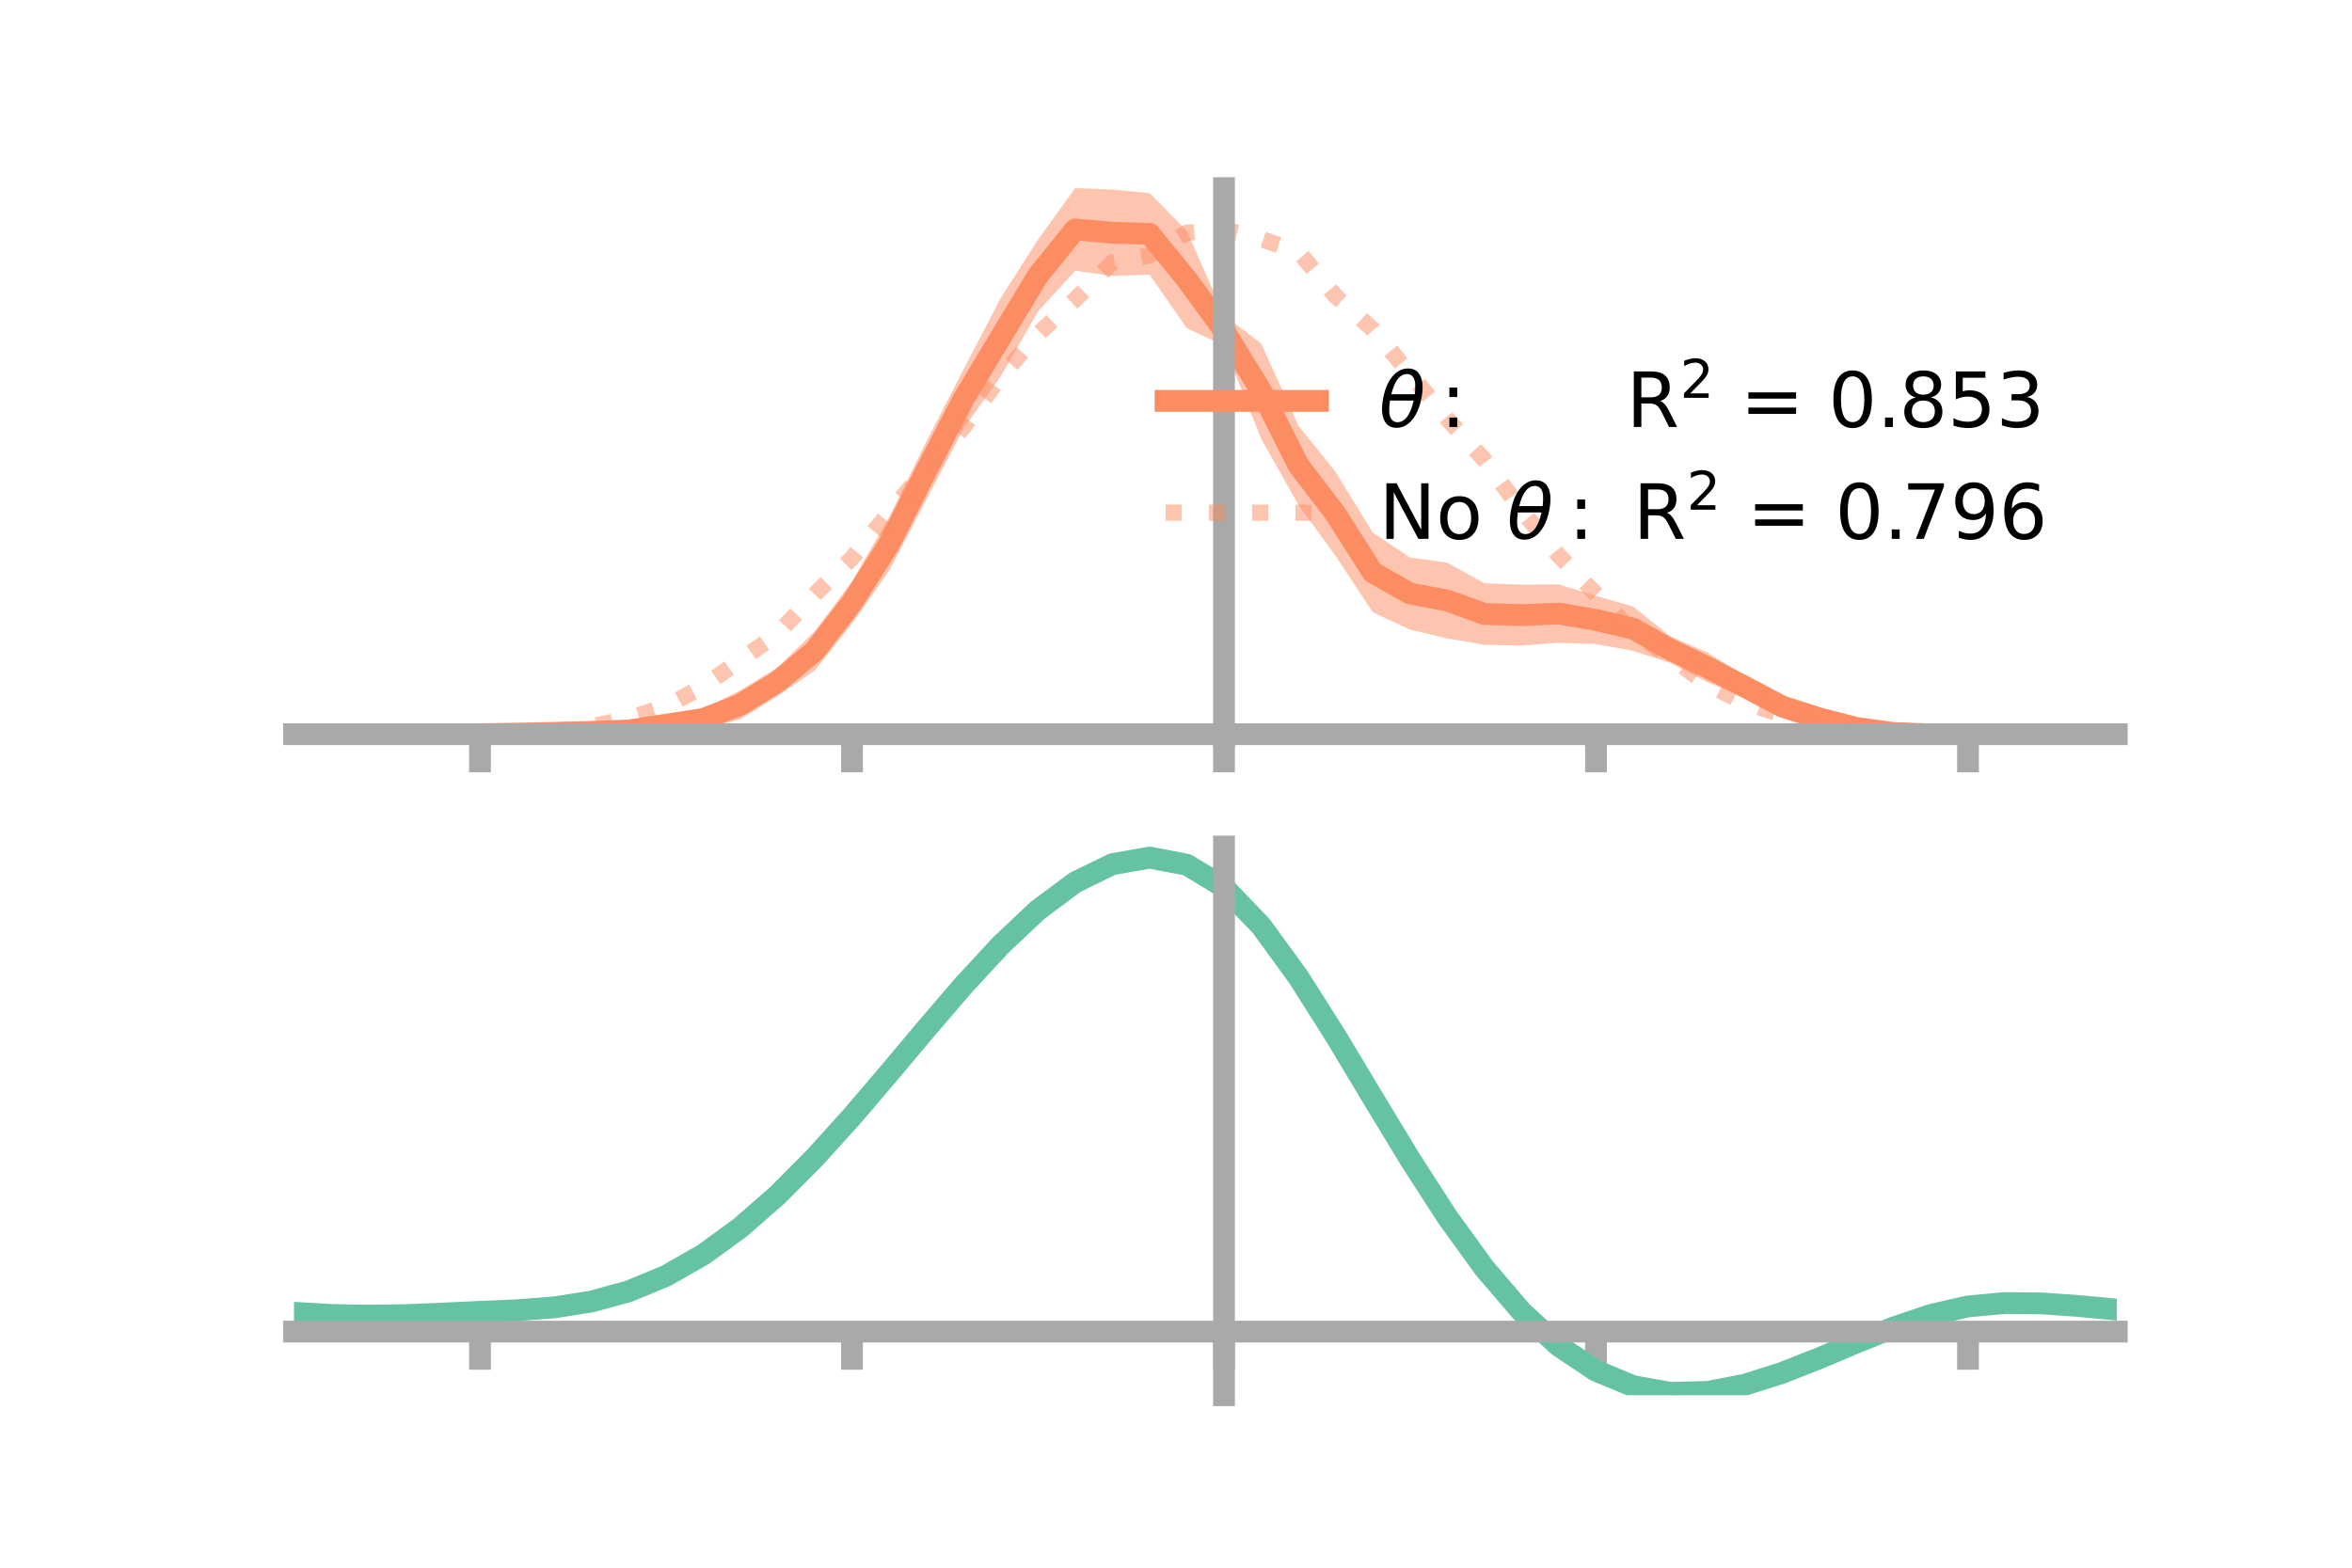 <?xml version="1.0" encoding="utf-8" standalone="no"?>
<!DOCTYPE svg PUBLIC "-//W3C//DTD SVG 1.1//EN"
  "http://www.w3.org/Graphics/SVG/1.1/DTD/svg11.dtd">
<!-- Created with matplotlib (https://matplotlib.org/) -->
<svg height="144pt" version="1.1" viewBox="0 0 216 144" width="216pt" xmlns="http://www.w3.org/2000/svg" xmlns:xlink="http://www.w3.org/1999/xlink">
 <defs>
  <style type="text/css">*{stroke-linecap:butt;stroke-linejoin:round;}</style>
 </defs>
 <g id="figure_1">
  <g id="patch_1">
   <path d="M 0 144 
L 216 144 
L 216 0 
L 0 0 
z
" style="fill:none;"/>
  </g>
  <g id="axes_1">
   <g id="patch_2">
    <path d="M 27 67.68 
L 194.4 67.68 
L 194.4 17.28 
L 27 17.28 
z
" style="fill:none;"/>
   </g>
   <g id="PolyCollection_1">
    <path clip-path="url(#p9ff3179813)" d="M 27 67.439 
L 27 67.439 
L 30.416 67.439 
L 33.833 67.439 
L 37.249 67.439 
L 40.665 67.439 
L 44.082 67.438 
L 47.498 67.318 
L 50.914 67.133 
L 54.331 66.82 
L 57.747 66.519 
L 61.163 65.703 
L 64.58 65.134 
L 67.996 63.398 
L 71.412 61.31 
L 74.829 57.966 
L 78.245 53.409 
L 81.661 47.492 
L 85.078 40.54 
L 88.494 33.92 
L 91.91 27.362 
L 95.327 22.008 
L 98.743 17.28 
L 102.159 17.408 
L 105.576 17.741 
L 108.992 21.195 
L 112.408 28.956 
L 115.824 31.551 
L 119.241 39.096 
L 122.657 43.355 
L 126.073 48.926 
L 129.49 51.209 
L 132.906 51.679 
L 136.322 53.577 
L 139.739 53.699 
L 143.155 53.682 
L 146.571 54.732 
L 149.988 55.716 
L 153.404 58.452 
L 156.82 59.935 
L 160.237 62.11 
L 163.653 63.964 
L 167.069 65.378 
L 170.486 66.442 
L 173.902 67.137 
L 177.318 67.388 
L 180.735 67.439 
L 184.151 67.439 
L 187.567 67.439 
L 190.984 67.439 
L 194.4 67.439 
L 194.4 67.439 
L 194.4 67.439 
L 190.984 67.439 
L 187.567 67.439 
L 184.151 67.439 
L 180.735 67.44 
L 177.318 67.523 
L 173.902 67.528 
L 170.486 67.288 
L 167.069 66.592 
L 163.653 65.816 
L 160.237 64.055 
L 156.82 62.676 
L 153.404 60.899 
L 149.988 59.784 
L 146.571 59.16 
L 143.155 59.036 
L 139.739 59.299 
L 136.322 59.224 
L 132.906 58.64 
L 129.49 57.831 
L 126.073 56.244 
L 122.657 51.06 
L 119.241 46.372 
L 115.824 40.312 
L 112.408 31.742 
L 108.992 30.146 
L 105.576 25.226 
L 102.159 25.341 
L 98.743 24.873 
L 95.327 28.604 
L 91.91 34.569 
L 88.494 39.363 
L 85.078 45.881 
L 81.661 52.417 
L 78.245 57.284 
L 74.829 61.585 
L 71.412 63.926 
L 67.996 66.058 
L 64.58 66.954 
L 61.163 67.441 
L 57.747 67.68 
L 54.331 67.632 
L 50.914 67.499 
L 47.498 67.462 
L 44.082 67.44 
L 40.665 67.439 
L 37.249 67.439 
L 33.833 67.439 
L 30.416 67.439 
L 27 67.439 
z
" style="fill:#fc8d62;fill-opacity:0.5;"/>
   </g>
   <g id="matplotlib.axis_1">
    <g id="xtick_1">
     <g id="line2d_1">
      <defs>
       <path d="M 0 0 
L 0 3.5 
" id="m0d011255d4" style="stroke:#a9a9a9;stroke-width:2;"/>
      </defs>
      <g>
       <use style="fill:#a9a9a9;stroke:#a9a9a9;stroke-width:2;" x="44.082" xlink:href="#m0d011255d4" y="67.439"/>
      </g>
     </g>
    </g>
    <g id="xtick_2">
     <g id="line2d_2">
      <g>
       <use style="fill:#a9a9a9;stroke:#a9a9a9;stroke-width:2;" x="78.245" xlink:href="#m0d011255d4" y="67.439"/>
      </g>
     </g>
    </g>
    <g id="xtick_3">
     <g id="line2d_3">
      <g>
       <use style="fill:#a9a9a9;stroke:#a9a9a9;stroke-width:2;" x="112.408" xlink:href="#m0d011255d4" y="67.439"/>
      </g>
     </g>
    </g>
    <g id="xtick_4">
     <g id="line2d_4">
      <g>
       <use style="fill:#a9a9a9;stroke:#a9a9a9;stroke-width:2;" x="146.571" xlink:href="#m0d011255d4" y="67.439"/>
      </g>
     </g>
    </g>
    <g id="xtick_5">
     <g id="line2d_5">
      <g>
       <use style="fill:#a9a9a9;stroke:#a9a9a9;stroke-width:2;" x="180.735" xlink:href="#m0d011255d4" y="67.439"/>
      </g>
     </g>
    </g>
   </g>
   <g id="matplotlib.axis_2"/>
   <g id="line2d_6">
    <path clip-path="url(#p9ff3179813)" d="M 27 67.439 
L 30.416 67.439 
L 33.833 67.439 
L 37.249 67.439 
L 40.665 67.439 
L 44.082 67.439 
L 47.498 67.39 
L 50.914 67.316 
L 54.331 67.226 
L 57.747 67.099 
L 61.163 66.572 
L 64.58 66.044 
L 67.996 64.728 
L 71.412 62.618 
L 74.829 59.776 
L 78.245 55.346 
L 81.661 49.954 
L 85.078 43.21 
L 88.494 36.642 
L 91.91 30.966 
L 95.327 25.306 
L 98.743 21.076 
L 102.159 21.375 
L 105.576 21.483 
L 108.992 25.671 
L 112.408 30.349 
L 115.824 35.931 
L 119.241 42.734 
L 122.657 47.208 
L 126.073 52.585 
L 129.49 54.52 
L 132.906 55.16 
L 136.322 56.401 
L 139.739 56.499 
L 143.155 56.359 
L 146.571 56.946 
L 149.988 57.75 
L 153.404 59.676 
L 156.82 61.306 
L 160.237 63.083 
L 163.653 64.89 
L 167.069 65.985 
L 170.486 66.865 
L 173.902 67.332 
L 177.318 67.455 
L 180.735 67.439 
L 184.151 67.439 
L 187.567 67.439 
L 190.984 67.439 
L 194.4 67.439 
" style="fill:none;stroke:#fc8d62;stroke-linecap:square;stroke-width:2;"/>
   </g>
   <g id="line2d_7">
    <path clip-path="url(#p9ff3179813)" d="M 27 67.439 
L 30.416 67.439 
L 33.833 67.439 
L 37.249 67.439 
L 40.665 67.439 
L 44.082 67.439 
L 47.498 67.401 
L 50.914 67.219 
L 54.331 66.723 
L 57.747 65.994 
L 61.163 64.886 
L 64.58 63.041 
L 67.996 60.635 
L 71.412 58.22 
L 74.829 54.578 
L 78.245 51.258 
L 81.661 47.086 
L 85.078 43.012 
L 88.494 39.243 
L 91.91 34.588 
L 95.327 30.683 
L 98.743 27.511 
L 102.159 24.107 
L 105.576 23.457 
L 108.992 21.383 
L 112.408 21.076 
L 115.824 21.963 
L 119.241 23.105 
L 122.657 27.206 
L 126.073 30.258 
L 129.49 34.332 
L 132.906 38.466 
L 136.322 42.244 
L 139.739 46.886 
L 143.155 51.032 
L 146.571 54.575 
L 149.988 58.06 
L 153.404 60.345 
L 156.82 62.896 
L 160.237 64.522 
L 163.653 65.657 
L 167.069 66.628 
L 170.486 67.219 
L 173.902 67.373 
L 177.318 67.444 
L 180.735 67.439 
L 184.151 67.439 
L 187.567 67.439 
L 190.984 67.439 
L 194.4 67.439 
" style="fill:none;stroke:#fc8d62;stroke-dasharray:1.5,2.475;stroke-dashoffset:0;stroke-opacity:0.5;stroke-width:1.5;"/>
   </g>
   <g id="patch_3">
    <path d="M 112.408 67.68 
L 112.408 17.28 
" style="fill:none;stroke:#a9a9a9;stroke-linecap:square;stroke-linejoin:miter;stroke-width:2;"/>
   </g>
   <g id="patch_4">
    <path d="M 194.4 67.68 
L 194.4 17.28 
" style="fill:none;"/>
   </g>
   <g id="patch_5">
    <path d="M 27 67.439 
L 194.4 67.439 
" style="fill:none;stroke:#a9a9a9;stroke-linecap:square;stroke-linejoin:miter;stroke-width:2;"/>
   </g>
   <g id="patch_6">
    <path d="M 27 17.28 
L 194.4 17.28 
" style="fill:none;"/>
   </g>
   <g id="legend_1">
    <g id="line2d_8">
     <path d="M 107.04 36.824 
L 121.04 36.824 
" style="fill:none;stroke:#fc8d62;stroke-linecap:square;stroke-width:2;"/>
    </g>
    <g id="line2d_9"/>
    <g id="text_1">
     <!-- $\theta:$      R$^{2}$ = 0.853 -->
     <g transform="translate(126.64 39.274)scale(0.07 -0.07)">
      <defs>
       <path d="M 45.516 34.672 
L 14.453 34.672 
Q 12.359 20.062 14.5 13.875 
Q 17.188 6.25 24.469 6.25 
Q 31.781 6.25 37.359 13.922 
Q 42.234 20.656 45.516 34.672 
z
M 47.016 42.969 
Q 48.344 56.844 46.625 61.719 
Q 43.953 69.438 36.766 69.438 
Q 29.297 69.438 23.828 61.812 
Q 19.531 55.672 16.156 42.969 
z
M 38.188 76.766 
Q 49.906 76.766 54.594 66.406 
Q 59.281 56.109 55.719 37.844 
Q 52.203 19.625 43.453 9.281 
Q 34.766 -1.125 23.047 -1.125 
Q 11.281 -1.125 6.641 9.281 
Q 2 19.625 5.516 37.844 
Q 9.078 56.109 17.719 66.406 
Q 26.422 76.766 38.188 76.766 
z
" id="DejaVuSans-Oblique-952"/>
       <path d="M 11.719 12.406 
L 22.016 12.406 
L 22.016 0 
L 11.719 0 
z
M 11.719 51.703 
L 22.016 51.703 
L 22.016 39.312 
L 11.719 39.312 
z
" id="DejaVuSans-58"/>
       <path id="DejaVuSans-32"/>
       <path d="M 44.391 34.188 
Q 47.562 33.109 50.562 29.594 
Q 53.562 26.078 56.594 19.922 
L 66.609 0 
L 56 0 
L 46.688 18.703 
Q 43.062 26.031 39.672 28.422 
Q 36.281 30.812 30.422 30.812 
L 19.672 30.812 
L 19.672 0 
L 9.812 0 
L 9.812 72.906 
L 32.078 72.906 
Q 44.578 72.906 50.734 67.672 
Q 56.891 62.453 56.891 51.906 
Q 56.891 45.016 53.688 40.469 
Q 50.484 35.938 44.391 34.188 
z
M 19.672 64.797 
L 19.672 38.922 
L 32.078 38.922 
Q 39.203 38.922 42.844 42.219 
Q 46.484 45.516 46.484 51.906 
Q 46.484 58.297 42.844 61.547 
Q 39.203 64.797 32.078 64.797 
z
" id="DejaVuSans-82"/>
       <path d="M 19.188 8.297 
L 53.609 8.297 
L 53.609 0 
L 7.328 0 
L 7.328 8.297 
Q 12.938 14.109 22.625 23.891 
Q 32.328 33.688 34.812 36.531 
Q 39.547 41.844 41.422 45.531 
Q 43.312 49.219 43.312 52.781 
Q 43.312 58.594 39.234 62.25 
Q 35.156 65.922 28.609 65.922 
Q 23.969 65.922 18.812 64.312 
Q 13.672 62.703 7.812 59.422 
L 7.812 69.391 
Q 13.766 71.781 18.938 73 
Q 24.125 74.219 28.422 74.219 
Q 39.75 74.219 46.484 68.547 
Q 53.219 62.891 53.219 53.422 
Q 53.219 48.922 51.531 44.891 
Q 49.859 40.875 45.406 35.406 
Q 44.188 33.984 37.641 27.219 
Q 31.109 20.453 19.188 8.297 
z
" id="DejaVuSans-50"/>
       <path d="M 10.594 45.406 
L 73.188 45.406 
L 73.188 37.203 
L 10.594 37.203 
z
M 10.594 25.484 
L 73.188 25.484 
L 73.188 17.188 
L 10.594 17.188 
z
" id="DejaVuSans-61"/>
       <path d="M 31.781 66.406 
Q 24.172 66.406 20.328 58.906 
Q 16.5 51.422 16.5 36.375 
Q 16.5 21.391 20.328 13.891 
Q 24.172 6.391 31.781 6.391 
Q 39.453 6.391 43.281 13.891 
Q 47.125 21.391 47.125 36.375 
Q 47.125 51.422 43.281 58.906 
Q 39.453 66.406 31.781 66.406 
z
M 31.781 74.219 
Q 44.047 74.219 50.516 64.516 
Q 56.984 54.828 56.984 36.375 
Q 56.984 17.969 50.516 8.266 
Q 44.047 -1.422 31.781 -1.422 
Q 19.531 -1.422 13.062 8.266 
Q 6.594 17.969 6.594 36.375 
Q 6.594 54.828 13.062 64.516 
Q 19.531 74.219 31.781 74.219 
z
" id="DejaVuSans-48"/>
       <path d="M 10.688 12.406 
L 21 12.406 
L 21 0 
L 10.688 0 
z
" id="DejaVuSans-46"/>
       <path d="M 31.781 34.625 
Q 24.75 34.625 20.719 30.859 
Q 16.703 27.094 16.703 20.516 
Q 16.703 13.922 20.719 10.156 
Q 24.75 6.391 31.781 6.391 
Q 38.812 6.391 42.859 10.172 
Q 46.922 13.969 46.922 20.516 
Q 46.922 27.094 42.891 30.859 
Q 38.875 34.625 31.781 34.625 
z
M 21.922 38.812 
Q 15.578 40.375 12.031 44.719 
Q 8.5 49.078 8.5 55.328 
Q 8.5 64.062 14.719 69.141 
Q 20.953 74.219 31.781 74.219 
Q 42.672 74.219 48.875 69.141 
Q 55.078 64.062 55.078 55.328 
Q 55.078 49.078 51.531 44.719 
Q 48 40.375 41.703 38.812 
Q 48.828 37.156 52.797 32.312 
Q 56.781 27.484 56.781 20.516 
Q 56.781 9.906 50.312 4.234 
Q 43.844 -1.422 31.781 -1.422 
Q 19.734 -1.422 13.25 4.234 
Q 6.781 9.906 6.781 20.516 
Q 6.781 27.484 10.781 32.312 
Q 14.797 37.156 21.922 38.812 
z
M 18.312 54.391 
Q 18.312 48.734 21.844 45.562 
Q 25.391 42.391 31.781 42.391 
Q 38.141 42.391 41.719 45.562 
Q 45.312 48.734 45.312 54.391 
Q 45.312 60.062 41.719 63.234 
Q 38.141 66.406 31.781 66.406 
Q 25.391 66.406 21.844 63.234 
Q 18.312 60.062 18.312 54.391 
z
" id="DejaVuSans-56"/>
       <path d="M 10.797 72.906 
L 49.516 72.906 
L 49.516 64.594 
L 19.828 64.594 
L 19.828 46.734 
Q 21.969 47.469 24.109 47.828 
Q 26.266 48.188 28.422 48.188 
Q 40.625 48.188 47.75 41.5 
Q 54.891 34.812 54.891 23.391 
Q 54.891 11.625 47.562 5.094 
Q 40.234 -1.422 26.906 -1.422 
Q 22.312 -1.422 17.547 -0.641 
Q 12.797 0.141 7.719 1.703 
L 7.719 11.625 
Q 12.109 9.234 16.797 8.062 
Q 21.484 6.891 26.703 6.891 
Q 35.156 6.891 40.078 11.328 
Q 45.016 15.766 45.016 23.391 
Q 45.016 31 40.078 35.438 
Q 35.156 39.891 26.703 39.891 
Q 22.75 39.891 18.812 39.016 
Q 14.891 38.141 10.797 36.281 
z
" id="DejaVuSans-53"/>
       <path d="M 40.578 39.312 
Q 47.656 37.797 51.625 33 
Q 55.609 28.219 55.609 21.188 
Q 55.609 10.406 48.188 4.484 
Q 40.766 -1.422 27.094 -1.422 
Q 22.516 -1.422 17.656 -0.516 
Q 12.797 0.391 7.625 2.203 
L 7.625 11.719 
Q 11.719 9.328 16.594 8.109 
Q 21.484 6.891 26.812 6.891 
Q 36.078 6.891 40.938 10.547 
Q 45.797 14.203 45.797 21.188 
Q 45.797 27.641 41.281 31.266 
Q 36.766 34.906 28.719 34.906 
L 20.219 34.906 
L 20.219 43.016 
L 29.109 43.016 
Q 36.375 43.016 40.234 45.922 
Q 44.094 48.828 44.094 54.297 
Q 44.094 59.906 40.109 62.906 
Q 36.141 65.922 28.719 65.922 
Q 24.656 65.922 20.016 65.031 
Q 15.375 64.156 9.812 62.312 
L 9.812 71.094 
Q 15.438 72.656 20.344 73.438 
Q 25.25 74.219 29.594 74.219 
Q 40.828 74.219 47.359 69.109 
Q 53.906 64.016 53.906 55.328 
Q 53.906 49.266 50.438 45.094 
Q 46.969 40.922 40.578 39.312 
z
" id="DejaVuSans-51"/>
      </defs>
      <use transform="translate(0 0.766)" xlink:href="#DejaVuSans-Oblique-952"/>
      <use transform="translate(80.664 0.766)" xlink:href="#DejaVuSans-58"/>
      <use transform="translate(133.838 0.766)" xlink:href="#DejaVuSans-32"/>
      <use transform="translate(165.625 0.766)" xlink:href="#DejaVuSans-32"/>
      <use transform="translate(197.412 0.766)" xlink:href="#DejaVuSans-32"/>
      <use transform="translate(229.199 0.766)" xlink:href="#DejaVuSans-32"/>
      <use transform="translate(260.986 0.766)" xlink:href="#DejaVuSans-32"/>
      <use transform="translate(292.773 0.766)" xlink:href="#DejaVuSans-32"/>
      <use transform="translate(324.561 0.766)" xlink:href="#DejaVuSans-82"/>
      <use transform="translate(395 39.047)scale(0.7)" xlink:href="#DejaVuSans-50"/>
      <use transform="translate(442.271 0.766)" xlink:href="#DejaVuSans-32"/>
      <use transform="translate(474.058 0.766)" xlink:href="#DejaVuSans-61"/>
      <use transform="translate(557.847 0.766)" xlink:href="#DejaVuSans-32"/>
      <use transform="translate(589.634 0.766)" xlink:href="#DejaVuSans-48"/>
      <use transform="translate(653.257 0.766)" xlink:href="#DejaVuSans-46"/>
      <use transform="translate(682.419 0.766)" xlink:href="#DejaVuSans-56"/>
      <use transform="translate(746.042 0.766)" xlink:href="#DejaVuSans-53"/>
      <use transform="translate(809.665 0.766)" xlink:href="#DejaVuSans-51"/>
     </g>
    </g>
    <g id="line2d_10">
     <path d="M 107.04 47.099 
L 121.04 47.099 
" style="fill:none;stroke:#fc8d62;stroke-dasharray:1.5,2.475;stroke-dashoffset:0;stroke-opacity:0.5;stroke-width:1.5;"/>
    </g>
    <g id="line2d_11"/>
    <g id="text_2">
     <!-- No $\theta:$ R$^{2}$ = 0.796 -->
     <g transform="translate(126.64 49.549)scale(0.07 -0.07)">
      <defs>
       <path d="M 9.812 72.906 
L 23.094 72.906 
L 55.422 11.922 
L 55.422 72.906 
L 64.984 72.906 
L 64.984 0 
L 51.703 0 
L 19.391 60.984 
L 19.391 0 
L 9.812 0 
z
" id="DejaVuSans-78"/>
       <path d="M 30.609 48.391 
Q 23.391 48.391 19.188 42.75 
Q 14.984 37.109 14.984 27.297 
Q 14.984 17.484 19.156 11.844 
Q 23.344 6.203 30.609 6.203 
Q 37.797 6.203 41.984 11.859 
Q 46.188 17.531 46.188 27.297 
Q 46.188 37.016 41.984 42.703 
Q 37.797 48.391 30.609 48.391 
z
M 30.609 56 
Q 42.328 56 49.016 48.375 
Q 55.719 40.766 55.719 27.297 
Q 55.719 13.875 49.016 6.219 
Q 42.328 -1.422 30.609 -1.422 
Q 18.844 -1.422 12.172 6.219 
Q 5.516 13.875 5.516 27.297 
Q 5.516 40.766 12.172 48.375 
Q 18.844 56 30.609 56 
z
" id="DejaVuSans-111"/>
       <path d="M 8.203 72.906 
L 55.078 72.906 
L 55.078 68.703 
L 28.609 0 
L 18.312 0 
L 43.219 64.594 
L 8.203 64.594 
z
" id="DejaVuSans-55"/>
       <path d="M 10.984 1.516 
L 10.984 10.5 
Q 14.703 8.734 18.5 7.812 
Q 22.312 6.891 25.984 6.891 
Q 35.75 6.891 40.891 13.453 
Q 46.047 20.016 46.781 33.406 
Q 43.953 29.203 39.594 26.953 
Q 35.25 24.703 29.984 24.703 
Q 19.047 24.703 12.672 31.312 
Q 6.297 37.938 6.297 49.422 
Q 6.297 60.641 12.938 67.422 
Q 19.578 74.219 30.609 74.219 
Q 43.266 74.219 49.922 64.516 
Q 56.594 54.828 56.594 36.375 
Q 56.594 19.141 48.406 8.859 
Q 40.234 -1.422 26.422 -1.422 
Q 22.703 -1.422 18.891 -0.688 
Q 15.094 0.047 10.984 1.516 
z
M 30.609 32.422 
Q 37.25 32.422 41.125 36.953 
Q 45.016 41.5 45.016 49.422 
Q 45.016 57.281 41.125 61.844 
Q 37.25 66.406 30.609 66.406 
Q 23.969 66.406 20.094 61.844 
Q 16.219 57.281 16.219 49.422 
Q 16.219 41.5 20.094 36.953 
Q 23.969 32.422 30.609 32.422 
z
" id="DejaVuSans-57"/>
       <path d="M 33.016 40.375 
Q 26.375 40.375 22.484 35.828 
Q 18.609 31.297 18.609 23.391 
Q 18.609 15.531 22.484 10.953 
Q 26.375 6.391 33.016 6.391 
Q 39.656 6.391 43.531 10.953 
Q 47.406 15.531 47.406 23.391 
Q 47.406 31.297 43.531 35.828 
Q 39.656 40.375 33.016 40.375 
z
M 52.594 71.297 
L 52.594 62.312 
Q 48.875 64.062 45.094 64.984 
Q 41.312 65.922 37.594 65.922 
Q 27.828 65.922 22.672 59.328 
Q 17.531 52.734 16.797 39.406 
Q 19.672 43.656 24.016 45.922 
Q 28.375 48.188 33.594 48.188 
Q 44.578 48.188 50.953 41.516 
Q 57.328 34.859 57.328 23.391 
Q 57.328 12.156 50.688 5.359 
Q 44.047 -1.422 33.016 -1.422 
Q 20.359 -1.422 13.672 8.266 
Q 6.984 17.969 6.984 36.375 
Q 6.984 53.656 15.188 63.938 
Q 23.391 74.219 37.203 74.219 
Q 40.922 74.219 44.703 73.484 
Q 48.484 72.75 52.594 71.297 
z
" id="DejaVuSans-54"/>
      </defs>
      <use transform="translate(0 0.766)" xlink:href="#DejaVuSans-78"/>
      <use transform="translate(74.805 0.766)" xlink:href="#DejaVuSans-111"/>
      <use transform="translate(135.986 0.766)" xlink:href="#DejaVuSans-32"/>
      <use transform="translate(167.773 0.766)" xlink:href="#DejaVuSans-Oblique-952"/>
      <use transform="translate(248.438 0.766)" xlink:href="#DejaVuSans-58"/>
      <use transform="translate(301.611 0.766)" xlink:href="#DejaVuSans-32"/>
      <use transform="translate(333.398 0.766)" xlink:href="#DejaVuSans-82"/>
      <use transform="translate(403.838 39.047)scale(0.7)" xlink:href="#DejaVuSans-50"/>
      <use transform="translate(451.108 0.766)" xlink:href="#DejaVuSans-32"/>
      <use transform="translate(482.896 0.766)" xlink:href="#DejaVuSans-61"/>
      <use transform="translate(566.685 0.766)" xlink:href="#DejaVuSans-32"/>
      <use transform="translate(598.472 0.766)" xlink:href="#DejaVuSans-48"/>
      <use transform="translate(662.095 0.766)" xlink:href="#DejaVuSans-46"/>
      <use transform="translate(686.132 0.766)" xlink:href="#DejaVuSans-55"/>
      <use transform="translate(749.755 0.766)" xlink:href="#DejaVuSans-57"/>
      <use transform="translate(813.378 0.766)" xlink:href="#DejaVuSans-54"/>
     </g>
    </g>
   </g>
  </g>
  <g id="axes_2">
   <g id="patch_7">
    <path d="M 27 128.16 
L 194.4 128.16 
L 194.4 77.76 
L 27 77.76 
z
" style="fill:none;"/>
   </g>
   <g id="PolyCollection_2">
    <path clip-path="url(#p9cff80a772)" d="M 27 120.626 
L 27 120.541 
L 30.416 120.749 
L 33.833 120.822 
L 37.249 120.763 
L 40.665 120.613 
L 44.082 120.442 
L 47.498 120.291 
L 50.914 120.022 
L 54.331 119.477 
L 57.747 118.529 
L 61.163 117.087 
L 64.58 115.098 
L 67.996 112.555 
L 71.412 109.489 
L 74.829 105.966 
L 78.245 102.088 
L 81.661 97.985 
L 85.078 93.809 
L 88.494 89.737 
L 91.91 85.957 
L 95.327 82.668 
L 98.743 80.073 
L 102.159 78.372 
L 105.576 77.76 
L 108.992 78.423 
L 112.408 80.526 
L 115.824 84.149 
L 119.241 88.916 
L 122.657 94.394 
L 126.073 100.18 
L 129.49 105.916 
L 132.906 111.305 
L 136.322 116.112 
L 139.739 120.168 
L 143.155 123.368 
L 146.571 125.672 
L 149.988 127.1 
L 153.404 127.72 
L 156.82 127.64 
L 160.237 126.993 
L 163.653 125.93 
L 167.069 124.609 
L 170.486 123.192 
L 173.902 121.837 
L 177.318 120.697 
L 180.735 119.92 
L 184.151 119.608 
L 187.567 119.653 
L 190.984 119.906 
L 194.4 120.237 
L 194.4 120.347 
L 194.4 120.347 
L 190.984 120.04 
L 187.567 119.804 
L 184.151 119.768 
L 180.735 120.084 
L 177.318 120.872 
L 173.902 122.043 
L 170.486 123.448 
L 167.069 124.92 
L 163.653 126.292 
L 160.237 127.394 
L 156.82 128.066 
L 153.404 128.16 
L 149.988 127.552 
L 146.571 126.151 
L 143.155 123.904 
L 139.739 120.802 
L 136.322 116.884 
L 132.906 112.244 
L 129.49 107.041 
L 126.073 101.497 
L 122.657 95.9 
L 119.241 90.594 
L 115.824 85.974 
L 112.408 82.464 
L 108.992 80.431 
L 105.576 79.793 
L 102.159 80.384 
L 98.743 82.019 
L 95.327 84.509 
L 91.91 87.656 
L 88.494 91.266 
L 85.078 95.148 
L 81.661 99.122 
L 78.245 103.023 
L 74.829 106.706 
L 71.412 110.052 
L 67.996 112.967 
L 64.58 115.391 
L 61.163 117.298 
L 57.747 118.694 
L 54.331 119.62 
L 50.914 120.153 
L 47.498 120.412 
L 44.082 120.55 
L 40.665 120.705 
L 37.249 120.837 
L 33.833 120.884 
L 30.416 120.814 
L 27 120.626 
z
" style="fill:#66c2a5;fill-opacity:0.5;"/>
   </g>
   <g id="matplotlib.axis_3">
    <g id="xtick_6">
     <g id="line2d_12">
      <g>
       <use style="fill:#a9a9a9;stroke:#a9a9a9;stroke-width:2;" x="44.082" xlink:href="#m0d011255d4" y="122.317"/>
      </g>
     </g>
    </g>
    <g id="xtick_7">
     <g id="line2d_13">
      <g>
       <use style="fill:#a9a9a9;stroke:#a9a9a9;stroke-width:2;" x="78.245" xlink:href="#m0d011255d4" y="122.317"/>
      </g>
     </g>
    </g>
    <g id="xtick_8">
     <g id="line2d_14">
      <g>
       <use style="fill:#a9a9a9;stroke:#a9a9a9;stroke-width:2;" x="112.408" xlink:href="#m0d011255d4" y="122.317"/>
      </g>
     </g>
    </g>
    <g id="xtick_9">
     <g id="line2d_15">
      <g>
       <use style="fill:#a9a9a9;stroke:#a9a9a9;stroke-width:2;" x="146.571" xlink:href="#m0d011255d4" y="122.317"/>
      </g>
     </g>
    </g>
    <g id="xtick_10">
     <g id="line2d_16">
      <g>
       <use style="fill:#a9a9a9;stroke:#a9a9a9;stroke-width:2;" x="180.735" xlink:href="#m0d011255d4" y="122.317"/>
      </g>
     </g>
    </g>
   </g>
   <g id="matplotlib.axis_4"/>
   <g id="line2d_17">
    <path clip-path="url(#p9cff80a772)" d="M 27 120.584 
L 30.416 120.782 
L 33.833 120.853 
L 37.249 120.8 
L 40.665 120.659 
L 44.082 120.496 
L 47.498 120.351 
L 50.914 120.088 
L 54.331 119.549 
L 57.747 118.612 
L 61.163 117.193 
L 64.58 115.245 
L 67.996 112.761 
L 71.412 109.77 
L 74.829 106.336 
L 78.245 102.556 
L 81.661 98.553 
L 85.078 94.479 
L 88.494 90.501 
L 91.91 86.806 
L 95.327 83.588 
L 98.743 81.046 
L 102.159 79.378 
L 105.576 78.776 
L 108.992 79.427 
L 112.408 81.495 
L 115.824 85.061 
L 119.241 89.755 
L 122.657 95.147 
L 126.073 100.839 
L 129.49 106.479 
L 132.906 111.775 
L 136.322 116.498 
L 139.739 120.485 
L 143.155 123.636 
L 146.571 125.911 
L 149.988 127.326 
L 153.404 127.94 
L 156.82 127.853 
L 160.237 127.194 
L 163.653 126.111 
L 167.069 124.764 
L 170.486 123.32 
L 173.902 121.94 
L 177.318 120.784 
L 180.735 120.002 
L 184.151 119.688 
L 187.567 119.728 
L 190.984 119.973 
L 194.4 120.292 
" style="fill:none;stroke:#66c2a5;stroke-linecap:square;stroke-width:2;"/>
   </g>
   <g id="patch_8">
    <path d="M 112.408 128.16 
L 112.408 77.76 
" style="fill:none;stroke:#a9a9a9;stroke-linecap:square;stroke-linejoin:miter;stroke-width:2;"/>
   </g>
   <g id="patch_9">
    <path d="M 194.4 128.16 
L 194.4 77.76 
" style="fill:none;"/>
   </g>
   <g id="patch_10">
    <path d="M 27 122.317 
L 194.4 122.317 
" style="fill:none;stroke:#a9a9a9;stroke-linecap:square;stroke-linejoin:miter;stroke-width:2;"/>
   </g>
   <g id="patch_11">
    <path d="M 27 77.76 
L 194.4 77.76 
" style="fill:none;"/>
   </g>
  </g>
 </g>
 <defs>
  <clipPath id="p9ff3179813">
   <rect height="50.4" width="167.4" x="27" y="17.28"/>
  </clipPath>
  <clipPath id="p9cff80a772">
   <rect height="50.4" width="167.4" x="27" y="77.76"/>
  </clipPath>
 </defs>
</svg>
